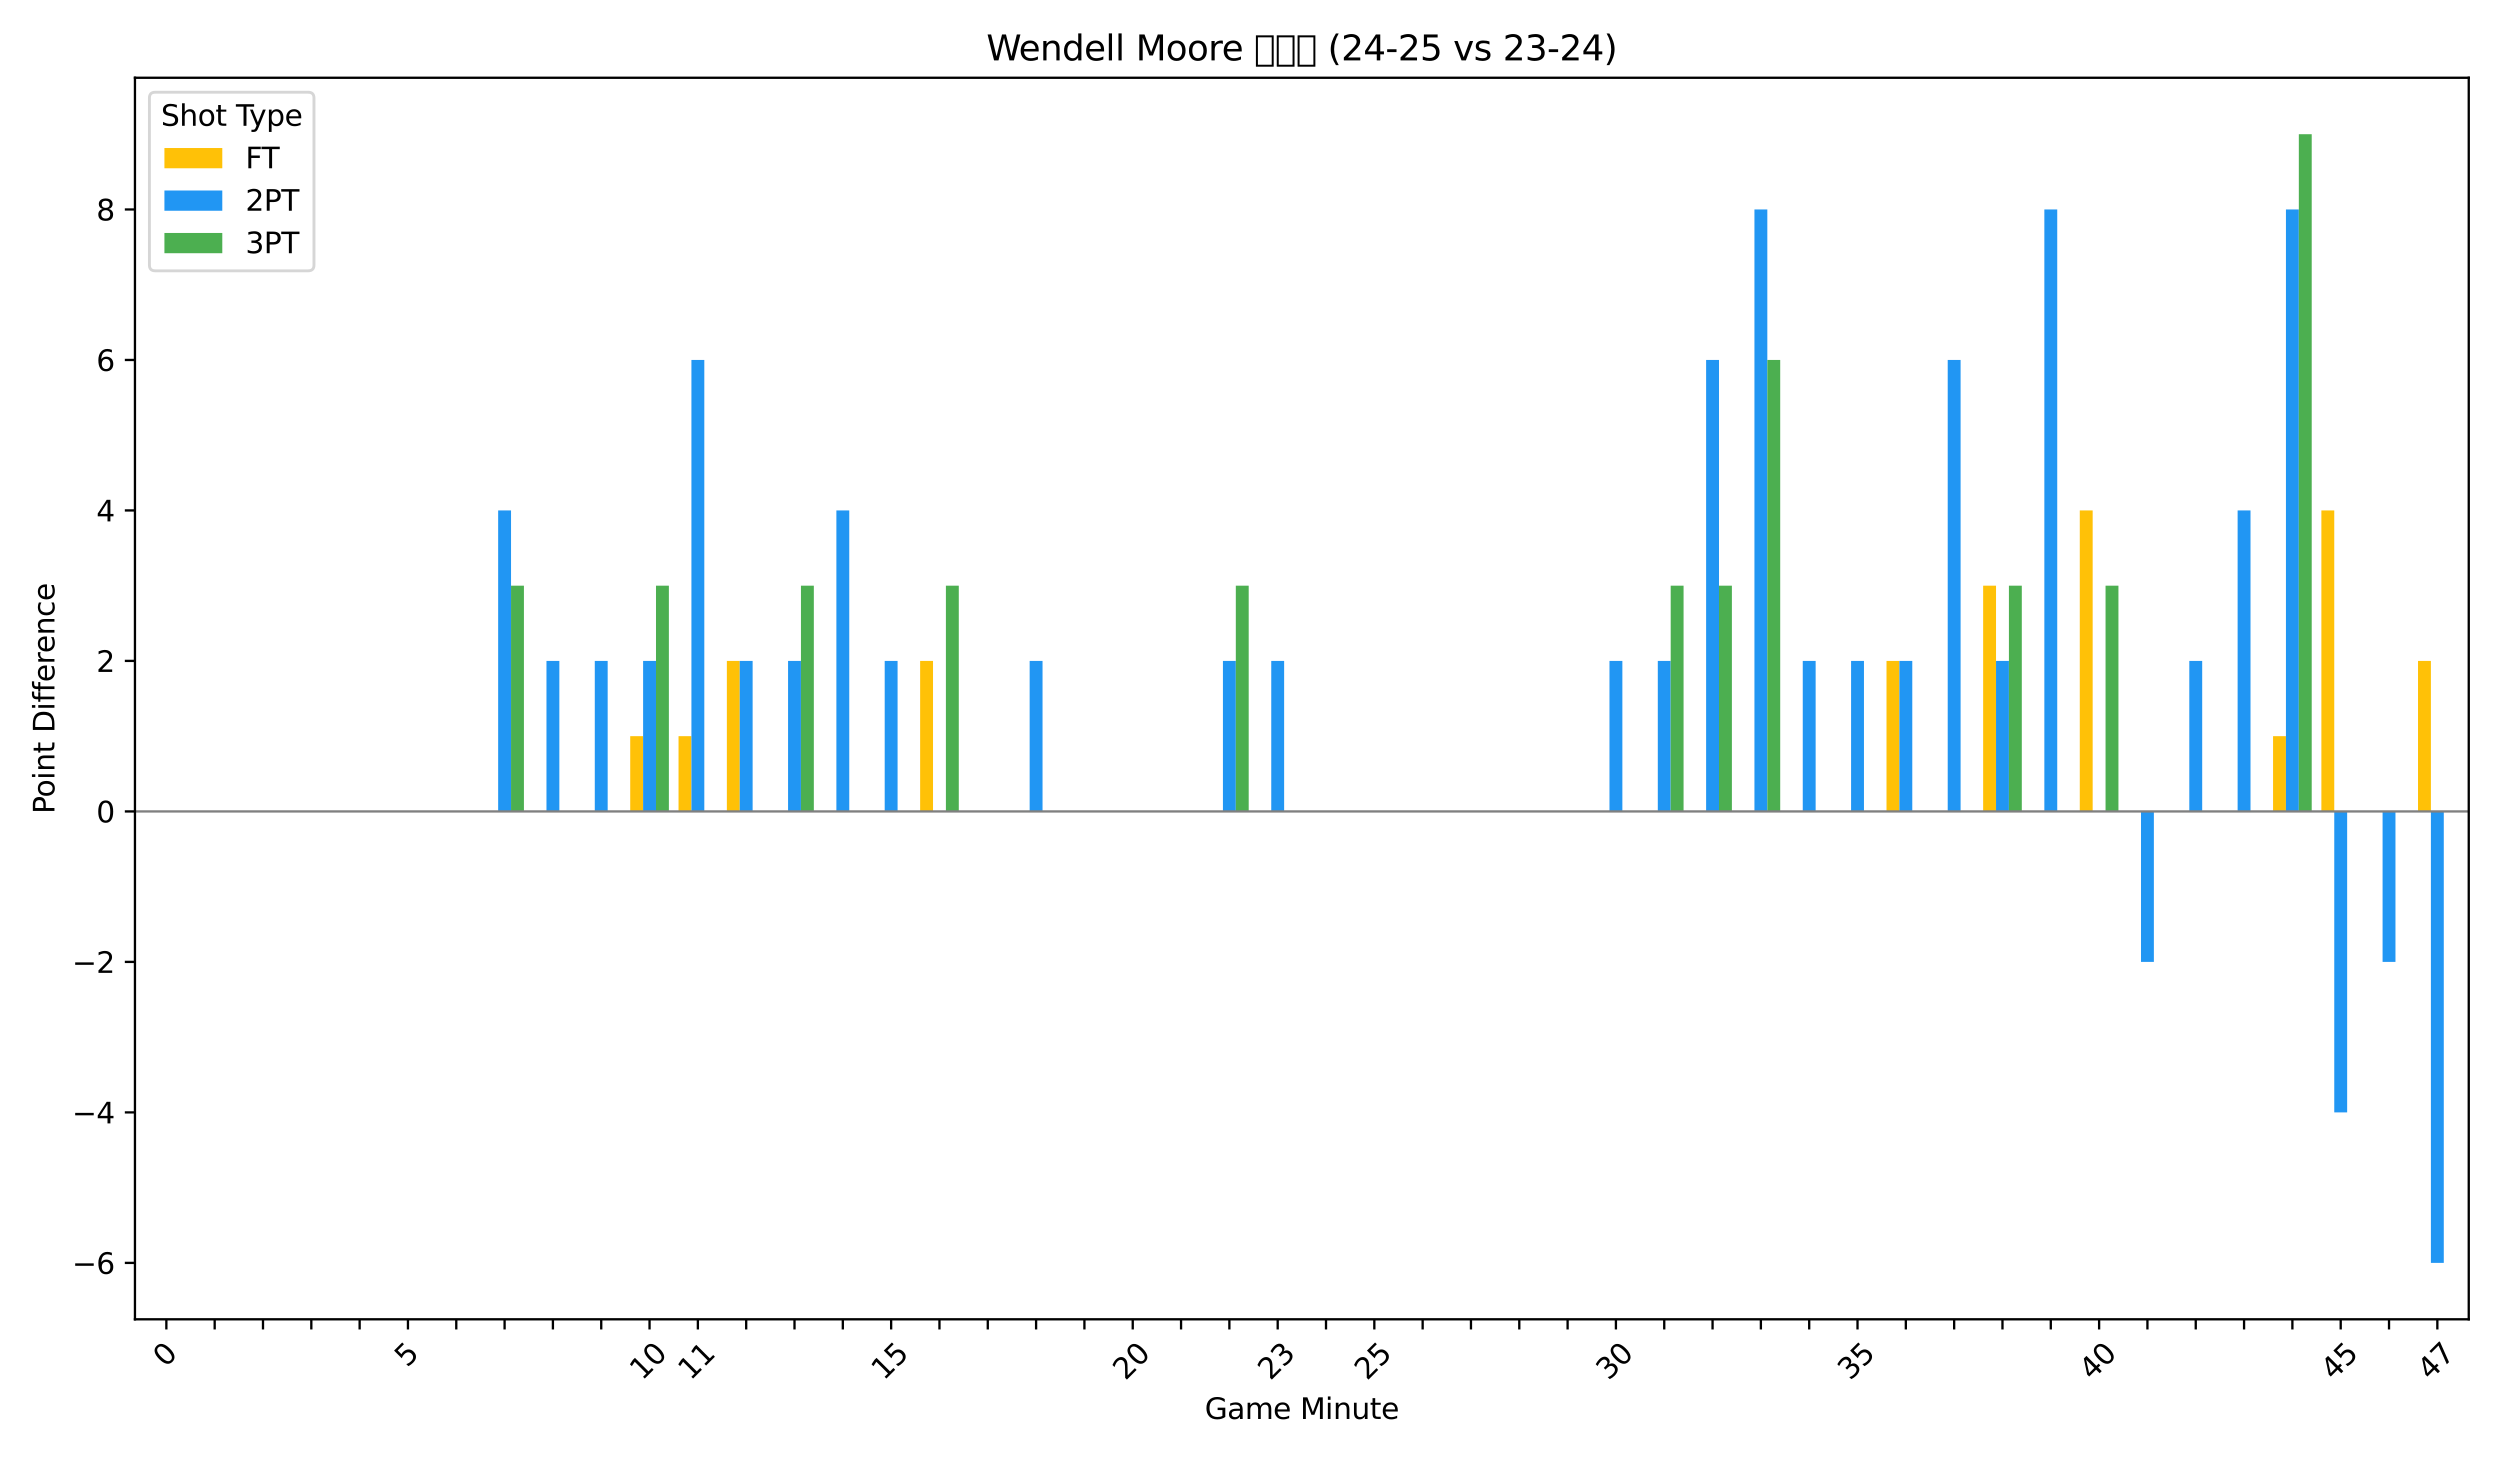 <?xml version="1.0" encoding="utf-8" standalone="no"?>
<!DOCTYPE svg PUBLIC "-//W3C//DTD SVG 1.1//EN"
  "http://www.w3.org/Graphics/SVG/1.1/DTD/svg11.dtd">
<svg xmlns:xlink="http://www.w3.org/1999/xlink" width="864pt" height="504pt" viewBox="0 0 864 504" xmlns="http://www.w3.org/2000/svg" version="1.1">
 <defs>
  <style type="text/css">*{stroke-linejoin: round; stroke-linecap: butt}</style>
 </defs>
 <g id="figure_1">
  <g id="patch_1">
   <path d="M 0 504 
L 864 504 
L 864 0 
L 0 0 
z
" style="fill: #ffffff"/>
  </g>
  <g id="axes_1">
   <g id="patch_2">
    <path d="M 46.64 455.956 
L 853.2 455.956 
L 853.2 26.88 
L 46.64 26.88 
z
" style="fill: #ffffff"/>
   </g>
   <g id="patch_3">
    <path d="M 50.815 280.425 
L 55.268 280.425 
L 55.268 280.425 
L 50.815 280.425 
z
" clip-path="url(#pd5707508ad)" style="fill: #ffc107"/>
   </g>
   <g id="patch_4">
    <path d="M 67.514 280.425 
L 71.967 280.425 
L 71.967 280.425 
L 67.514 280.425 
z
" clip-path="url(#pd5707508ad)" style="fill: #ffc107"/>
   </g>
   <g id="patch_5">
    <path d="M 84.213 280.425 
L 88.666 280.425 
L 88.666 280.425 
L 84.213 280.425 
z
" clip-path="url(#pd5707508ad)" style="fill: #ffc107"/>
   </g>
   <g id="patch_6">
    <path d="M 100.912 280.425 
L 105.365 280.425 
L 105.365 280.425 
L 100.912 280.425 
z
" clip-path="url(#pd5707508ad)" style="fill: #ffc107"/>
   </g>
   <g id="patch_7">
    <path d="M 117.611 280.425 
L 122.064 280.425 
L 122.064 280.425 
L 117.611 280.425 
z
" clip-path="url(#pd5707508ad)" style="fill: #ffc107"/>
   </g>
   <g id="patch_8">
    <path d="M 134.31 280.425 
L 138.763 280.425 
L 138.763 280.425 
L 134.31 280.425 
z
" clip-path="url(#pd5707508ad)" style="fill: #ffc107"/>
   </g>
   <g id="patch_9">
    <path d="M 151.009 280.425 
L 155.462 280.425 
L 155.462 280.425 
L 151.009 280.425 
z
" clip-path="url(#pd5707508ad)" style="fill: #ffc107"/>
   </g>
   <g id="patch_10">
    <path d="M 167.707 280.425 
L 172.161 280.425 
L 172.161 280.425 
L 167.707 280.425 
z
" clip-path="url(#pd5707508ad)" style="fill: #ffc107"/>
   </g>
   <g id="patch_11">
    <path d="M 184.406 280.425 
L 188.86 280.425 
L 188.86 280.425 
L 184.406 280.425 
z
" clip-path="url(#pd5707508ad)" style="fill: #ffc107"/>
   </g>
   <g id="patch_12">
    <path d="M 201.105 280.425 
L 205.558 280.425 
L 205.558 280.425 
L 201.105 280.425 
z
" clip-path="url(#pd5707508ad)" style="fill: #ffc107"/>
   </g>
   <g id="patch_13">
    <path d="M 217.804 280.425 
L 222.257 280.425 
L 222.257 254.42 
L 217.804 254.42 
z
" clip-path="url(#pd5707508ad)" style="fill: #ffc107"/>
   </g>
   <g id="patch_14">
    <path d="M 234.503 280.425 
L 238.956 280.425 
L 238.956 254.42 
L 234.503 254.42 
z
" clip-path="url(#pd5707508ad)" style="fill: #ffc107"/>
   </g>
   <g id="patch_15">
    <path d="M 251.202 280.425 
L 255.655 280.425 
L 255.655 228.415 
L 251.202 228.415 
z
" clip-path="url(#pd5707508ad)" style="fill: #ffc107"/>
   </g>
   <g id="patch_16">
    <path d="M 267.901 280.425 
L 272.354 280.425 
L 272.354 280.425 
L 267.901 280.425 
z
" clip-path="url(#pd5707508ad)" style="fill: #ffc107"/>
   </g>
   <g id="patch_17">
    <path d="M 284.6 280.425 
L 289.053 280.425 
L 289.053 280.425 
L 284.6 280.425 
z
" clip-path="url(#pd5707508ad)" style="fill: #ffc107"/>
   </g>
   <g id="patch_18">
    <path d="M 301.299 280.425 
L 305.752 280.425 
L 305.752 280.425 
L 301.299 280.425 
z
" clip-path="url(#pd5707508ad)" style="fill: #ffc107"/>
   </g>
   <g id="patch_19">
    <path d="M 317.998 280.425 
L 322.451 280.425 
L 322.451 228.415 
L 317.998 228.415 
z
" clip-path="url(#pd5707508ad)" style="fill: #ffc107"/>
   </g>
   <g id="patch_20">
    <path d="M 334.697 280.425 
L 339.15 280.425 
L 339.15 280.425 
L 334.697 280.425 
z
" clip-path="url(#pd5707508ad)" style="fill: #ffc107"/>
   </g>
   <g id="patch_21">
    <path d="M 351.396 280.425 
L 355.849 280.425 
L 355.849 280.425 
L 351.396 280.425 
z
" clip-path="url(#pd5707508ad)" style="fill: #ffc107"/>
   </g>
   <g id="patch_22">
    <path d="M 368.095 280.425 
L 372.548 280.425 
L 372.548 280.425 
L 368.095 280.425 
z
" clip-path="url(#pd5707508ad)" style="fill: #ffc107"/>
   </g>
   <g id="patch_23">
    <path d="M 384.794 280.425 
L 389.247 280.425 
L 389.247 280.425 
L 384.794 280.425 
z
" clip-path="url(#pd5707508ad)" style="fill: #ffc107"/>
   </g>
   <g id="patch_24">
    <path d="M 401.493 280.425 
L 405.946 280.425 
L 405.946 280.425 
L 401.493 280.425 
z
" clip-path="url(#pd5707508ad)" style="fill: #ffc107"/>
   </g>
   <g id="patch_25">
    <path d="M 418.192 280.425 
L 422.645 280.425 
L 422.645 280.425 
L 418.192 280.425 
z
" clip-path="url(#pd5707508ad)" style="fill: #ffc107"/>
   </g>
   <g id="patch_26">
    <path d="M 434.891 280.425 
L 439.344 280.425 
L 439.344 280.425 
L 434.891 280.425 
z
" clip-path="url(#pd5707508ad)" style="fill: #ffc107"/>
   </g>
   <g id="patch_27">
    <path d="M 451.59 280.425 
L 456.043 280.425 
L 456.043 280.425 
L 451.59 280.425 
z
" clip-path="url(#pd5707508ad)" style="fill: #ffc107"/>
   </g>
   <g id="patch_28">
    <path d="M 468.289 280.425 
L 472.742 280.425 
L 472.742 280.425 
L 468.289 280.425 
z
" clip-path="url(#pd5707508ad)" style="fill: #ffc107"/>
   </g>
   <g id="patch_29">
    <path d="M 484.988 280.425 
L 489.441 280.425 
L 489.441 280.425 
L 484.988 280.425 
z
" clip-path="url(#pd5707508ad)" style="fill: #ffc107"/>
   </g>
   <g id="patch_30">
    <path d="M 501.687 280.425 
L 506.14 280.425 
L 506.14 280.425 
L 501.687 280.425 
z
" clip-path="url(#pd5707508ad)" style="fill: #ffc107"/>
   </g>
   <g id="patch_31">
    <path d="M 518.386 280.425 
L 522.839 280.425 
L 522.839 280.425 
L 518.386 280.425 
z
" clip-path="url(#pd5707508ad)" style="fill: #ffc107"/>
   </g>
   <g id="patch_32">
    <path d="M 535.085 280.425 
L 539.538 280.425 
L 539.538 280.425 
L 535.085 280.425 
z
" clip-path="url(#pd5707508ad)" style="fill: #ffc107"/>
   </g>
   <g id="patch_33">
    <path d="M 551.784 280.425 
L 556.237 280.425 
L 556.237 280.425 
L 551.784 280.425 
z
" clip-path="url(#pd5707508ad)" style="fill: #ffc107"/>
   </g>
   <g id="patch_34">
    <path d="M 568.483 280.425 
L 572.936 280.425 
L 572.936 280.425 
L 568.483 280.425 
z
" clip-path="url(#pd5707508ad)" style="fill: #ffc107"/>
   </g>
   <g id="patch_35">
    <path d="M 585.182 280.425 
L 589.635 280.425 
L 589.635 280.425 
L 585.182 280.425 
z
" clip-path="url(#pd5707508ad)" style="fill: #ffc107"/>
   </g>
   <g id="patch_36">
    <path d="M 601.881 280.425 
L 606.334 280.425 
L 606.334 280.425 
L 601.881 280.425 
z
" clip-path="url(#pd5707508ad)" style="fill: #ffc107"/>
   </g>
   <g id="patch_37">
    <path d="M 618.58 280.425 
L 623.033 280.425 
L 623.033 280.425 
L 618.58 280.425 
z
" clip-path="url(#pd5707508ad)" style="fill: #ffc107"/>
   </g>
   <g id="patch_38">
    <path d="M 635.279 280.425 
L 639.732 280.425 
L 639.732 280.425 
L 635.279 280.425 
z
" clip-path="url(#pd5707508ad)" style="fill: #ffc107"/>
   </g>
   <g id="patch_39">
    <path d="M 651.977 280.425 
L 656.431 280.425 
L 656.431 228.415 
L 651.977 228.415 
z
" clip-path="url(#pd5707508ad)" style="fill: #ffc107"/>
   </g>
   <g id="patch_40">
    <path d="M 668.676 280.425 
L 673.129 280.425 
L 673.129 280.425 
L 668.676 280.425 
z
" clip-path="url(#pd5707508ad)" style="fill: #ffc107"/>
   </g>
   <g id="patch_41">
    <path d="M 685.375 280.425 
L 689.828 280.425 
L 689.828 202.411 
L 685.375 202.411 
z
" clip-path="url(#pd5707508ad)" style="fill: #ffc107"/>
   </g>
   <g id="patch_42">
    <path d="M 702.074 280.425 
L 706.527 280.425 
L 706.527 280.425 
L 702.074 280.425 
z
" clip-path="url(#pd5707508ad)" style="fill: #ffc107"/>
   </g>
   <g id="patch_43">
    <path d="M 718.773 280.425 
L 723.226 280.425 
L 723.226 176.406 
L 718.773 176.406 
z
" clip-path="url(#pd5707508ad)" style="fill: #ffc107"/>
   </g>
   <g id="patch_44">
    <path d="M 735.472 280.425 
L 739.925 280.425 
L 739.925 280.425 
L 735.472 280.425 
z
" clip-path="url(#pd5707508ad)" style="fill: #ffc107"/>
   </g>
   <g id="patch_45">
    <path d="M 752.171 280.425 
L 756.624 280.425 
L 756.624 280.425 
L 752.171 280.425 
z
" clip-path="url(#pd5707508ad)" style="fill: #ffc107"/>
   </g>
   <g id="patch_46">
    <path d="M 768.87 280.425 
L 773.323 280.425 
L 773.323 280.425 
L 768.87 280.425 
z
" clip-path="url(#pd5707508ad)" style="fill: #ffc107"/>
   </g>
   <g id="patch_47">
    <path d="M 785.569 280.425 
L 790.022 280.425 
L 790.022 254.42 
L 785.569 254.42 
z
" clip-path="url(#pd5707508ad)" style="fill: #ffc107"/>
   </g>
   <g id="patch_48">
    <path d="M 802.268 280.425 
L 806.721 280.425 
L 806.721 176.406 
L 802.268 176.406 
z
" clip-path="url(#pd5707508ad)" style="fill: #ffc107"/>
   </g>
   <g id="patch_49">
    <path d="M 818.967 280.425 
L 823.42 280.425 
L 823.42 280.425 
L 818.967 280.425 
z
" clip-path="url(#pd5707508ad)" style="fill: #ffc107"/>
   </g>
   <g id="patch_50">
    <path d="M 835.666 280.425 
L 840.119 280.425 
L 840.119 228.415 
L 835.666 228.415 
z
" clip-path="url(#pd5707508ad)" style="fill: #ffc107"/>
   </g>
   <g id="patch_51">
    <path d="M 55.268 280.425 
L 59.721 280.425 
L 59.721 280.425 
L 55.268 280.425 
z
" clip-path="url(#pd5707508ad)" style="fill: #2196f3"/>
   </g>
   <g id="patch_52">
    <path d="M 71.967 280.425 
L 76.42 280.425 
L 76.42 280.425 
L 71.967 280.425 
z
" clip-path="url(#pd5707508ad)" style="fill: #2196f3"/>
   </g>
   <g id="patch_53">
    <path d="M 88.666 280.425 
L 93.119 280.425 
L 93.119 280.425 
L 88.666 280.425 
z
" clip-path="url(#pd5707508ad)" style="fill: #2196f3"/>
   </g>
   <g id="patch_54">
    <path d="M 105.365 280.425 
L 109.818 280.425 
L 109.818 280.425 
L 105.365 280.425 
z
" clip-path="url(#pd5707508ad)" style="fill: #2196f3"/>
   </g>
   <g id="patch_55">
    <path d="M 122.064 280.425 
L 126.517 280.425 
L 126.517 280.425 
L 122.064 280.425 
z
" clip-path="url(#pd5707508ad)" style="fill: #2196f3"/>
   </g>
   <g id="patch_56">
    <path d="M 138.763 280.425 
L 143.216 280.425 
L 143.216 280.425 
L 138.763 280.425 
z
" clip-path="url(#pd5707508ad)" style="fill: #2196f3"/>
   </g>
   <g id="patch_57">
    <path d="M 155.462 280.425 
L 159.915 280.425 
L 159.915 280.425 
L 155.462 280.425 
z
" clip-path="url(#pd5707508ad)" style="fill: #2196f3"/>
   </g>
   <g id="patch_58">
    <path d="M 172.161 280.425 
L 176.614 280.425 
L 176.614 176.406 
L 172.161 176.406 
z
" clip-path="url(#pd5707508ad)" style="fill: #2196f3"/>
   </g>
   <g id="patch_59">
    <path d="M 188.86 280.425 
L 193.313 280.425 
L 193.313 228.415 
L 188.86 228.415 
z
" clip-path="url(#pd5707508ad)" style="fill: #2196f3"/>
   </g>
   <g id="patch_60">
    <path d="M 205.558 280.425 
L 210.012 280.425 
L 210.012 228.415 
L 205.558 228.415 
z
" clip-path="url(#pd5707508ad)" style="fill: #2196f3"/>
   </g>
   <g id="patch_61">
    <path d="M 222.257 280.425 
L 226.711 280.425 
L 226.711 228.415 
L 222.257 228.415 
z
" clip-path="url(#pd5707508ad)" style="fill: #2196f3"/>
   </g>
   <g id="patch_62">
    <path d="M 238.956 280.425 
L 243.409 280.425 
L 243.409 124.397 
L 238.956 124.397 
z
" clip-path="url(#pd5707508ad)" style="fill: #2196f3"/>
   </g>
   <g id="patch_63">
    <path d="M 255.655 280.425 
L 260.108 280.425 
L 260.108 228.415 
L 255.655 228.415 
z
" clip-path="url(#pd5707508ad)" style="fill: #2196f3"/>
   </g>
   <g id="patch_64">
    <path d="M 272.354 280.425 
L 276.807 280.425 
L 276.807 228.415 
L 272.354 228.415 
z
" clip-path="url(#pd5707508ad)" style="fill: #2196f3"/>
   </g>
   <g id="patch_65">
    <path d="M 289.053 280.425 
L 293.506 280.425 
L 293.506 176.406 
L 289.053 176.406 
z
" clip-path="url(#pd5707508ad)" style="fill: #2196f3"/>
   </g>
   <g id="patch_66">
    <path d="M 305.752 280.425 
L 310.205 280.425 
L 310.205 228.415 
L 305.752 228.415 
z
" clip-path="url(#pd5707508ad)" style="fill: #2196f3"/>
   </g>
   <g id="patch_67">
    <path d="M 322.451 280.425 
L 326.904 280.425 
L 326.904 280.425 
L 322.451 280.425 
z
" clip-path="url(#pd5707508ad)" style="fill: #2196f3"/>
   </g>
   <g id="patch_68">
    <path d="M 339.15 280.425 
L 343.603 280.425 
L 343.603 280.425 
L 339.15 280.425 
z
" clip-path="url(#pd5707508ad)" style="fill: #2196f3"/>
   </g>
   <g id="patch_69">
    <path d="M 355.849 280.425 
L 360.302 280.425 
L 360.302 228.415 
L 355.849 228.415 
z
" clip-path="url(#pd5707508ad)" style="fill: #2196f3"/>
   </g>
   <g id="patch_70">
    <path d="M 372.548 280.425 
L 377.001 280.425 
L 377.001 280.425 
L 372.548 280.425 
z
" clip-path="url(#pd5707508ad)" style="fill: #2196f3"/>
   </g>
   <g id="patch_71">
    <path d="M 389.247 280.425 
L 393.7 280.425 
L 393.7 280.425 
L 389.247 280.425 
z
" clip-path="url(#pd5707508ad)" style="fill: #2196f3"/>
   </g>
   <g id="patch_72">
    <path d="M 405.946 280.425 
L 410.399 280.425 
L 410.399 280.425 
L 405.946 280.425 
z
" clip-path="url(#pd5707508ad)" style="fill: #2196f3"/>
   </g>
   <g id="patch_73">
    <path d="M 422.645 280.425 
L 427.098 280.425 
L 427.098 228.415 
L 422.645 228.415 
z
" clip-path="url(#pd5707508ad)" style="fill: #2196f3"/>
   </g>
   <g id="patch_74">
    <path d="M 439.344 280.425 
L 443.797 280.425 
L 443.797 228.415 
L 439.344 228.415 
z
" clip-path="url(#pd5707508ad)" style="fill: #2196f3"/>
   </g>
   <g id="patch_75">
    <path d="M 456.043 280.425 
L 460.496 280.425 
L 460.496 280.425 
L 456.043 280.425 
z
" clip-path="url(#pd5707508ad)" style="fill: #2196f3"/>
   </g>
   <g id="patch_76">
    <path d="M 472.742 280.425 
L 477.195 280.425 
L 477.195 280.425 
L 472.742 280.425 
z
" clip-path="url(#pd5707508ad)" style="fill: #2196f3"/>
   </g>
   <g id="patch_77">
    <path d="M 489.441 280.425 
L 493.894 280.425 
L 493.894 280.425 
L 489.441 280.425 
z
" clip-path="url(#pd5707508ad)" style="fill: #2196f3"/>
   </g>
   <g id="patch_78">
    <path d="M 506.14 280.425 
L 510.593 280.425 
L 510.593 280.425 
L 506.14 280.425 
z
" clip-path="url(#pd5707508ad)" style="fill: #2196f3"/>
   </g>
   <g id="patch_79">
    <path d="M 522.839 280.425 
L 527.292 280.425 
L 527.292 280.425 
L 522.839 280.425 
z
" clip-path="url(#pd5707508ad)" style="fill: #2196f3"/>
   </g>
   <g id="patch_80">
    <path d="M 539.538 280.425 
L 543.991 280.425 
L 543.991 280.425 
L 539.538 280.425 
z
" clip-path="url(#pd5707508ad)" style="fill: #2196f3"/>
   </g>
   <g id="patch_81">
    <path d="M 556.237 280.425 
L 560.69 280.425 
L 560.69 228.415 
L 556.237 228.415 
z
" clip-path="url(#pd5707508ad)" style="fill: #2196f3"/>
   </g>
   <g id="patch_82">
    <path d="M 572.936 280.425 
L 577.389 280.425 
L 577.389 228.415 
L 572.936 228.415 
z
" clip-path="url(#pd5707508ad)" style="fill: #2196f3"/>
   </g>
   <g id="patch_83">
    <path d="M 589.635 280.425 
L 594.088 280.425 
L 594.088 124.397 
L 589.635 124.397 
z
" clip-path="url(#pd5707508ad)" style="fill: #2196f3"/>
   </g>
   <g id="patch_84">
    <path d="M 606.334 280.425 
L 610.787 280.425 
L 610.787 72.388 
L 606.334 72.388 
z
" clip-path="url(#pd5707508ad)" style="fill: #2196f3"/>
   </g>
   <g id="patch_85">
    <path d="M 623.033 280.425 
L 627.486 280.425 
L 627.486 228.415 
L 623.033 228.415 
z
" clip-path="url(#pd5707508ad)" style="fill: #2196f3"/>
   </g>
   <g id="patch_86">
    <path d="M 639.732 280.425 
L 644.185 280.425 
L 644.185 228.415 
L 639.732 228.415 
z
" clip-path="url(#pd5707508ad)" style="fill: #2196f3"/>
   </g>
   <g id="patch_87">
    <path d="M 656.431 280.425 
L 660.884 280.425 
L 660.884 228.415 
L 656.431 228.415 
z
" clip-path="url(#pd5707508ad)" style="fill: #2196f3"/>
   </g>
   <g id="patch_88">
    <path d="M 673.129 280.425 
L 677.583 280.425 
L 677.583 124.397 
L 673.129 124.397 
z
" clip-path="url(#pd5707508ad)" style="fill: #2196f3"/>
   </g>
   <g id="patch_89">
    <path d="M 689.828 280.425 
L 694.282 280.425 
L 694.282 228.415 
L 689.828 228.415 
z
" clip-path="url(#pd5707508ad)" style="fill: #2196f3"/>
   </g>
   <g id="patch_90">
    <path d="M 706.527 280.425 
L 710.98 280.425 
L 710.98 72.388 
L 706.527 72.388 
z
" clip-path="url(#pd5707508ad)" style="fill: #2196f3"/>
   </g>
   <g id="patch_91">
    <path d="M 723.226 280.425 
L 727.679 280.425 
L 727.679 280.425 
L 723.226 280.425 
z
" clip-path="url(#pd5707508ad)" style="fill: #2196f3"/>
   </g>
   <g id="patch_92">
    <path d="M 739.925 280.425 
L 744.378 280.425 
L 744.378 332.434 
L 739.925 332.434 
z
" clip-path="url(#pd5707508ad)" style="fill: #2196f3"/>
   </g>
   <g id="patch_93">
    <path d="M 756.624 280.425 
L 761.077 280.425 
L 761.077 228.415 
L 756.624 228.415 
z
" clip-path="url(#pd5707508ad)" style="fill: #2196f3"/>
   </g>
   <g id="patch_94">
    <path d="M 773.323 280.425 
L 777.776 280.425 
L 777.776 176.406 
L 773.323 176.406 
z
" clip-path="url(#pd5707508ad)" style="fill: #2196f3"/>
   </g>
   <g id="patch_95">
    <path d="M 790.022 280.425 
L 794.475 280.425 
L 794.475 72.388 
L 790.022 72.388 
z
" clip-path="url(#pd5707508ad)" style="fill: #2196f3"/>
   </g>
   <g id="patch_96">
    <path d="M 806.721 280.425 
L 811.174 280.425 
L 811.174 384.443 
L 806.721 384.443 
z
" clip-path="url(#pd5707508ad)" style="fill: #2196f3"/>
   </g>
   <g id="patch_97">
    <path d="M 823.42 280.425 
L 827.873 280.425 
L 827.873 332.434 
L 823.42 332.434 
z
" clip-path="url(#pd5707508ad)" style="fill: #2196f3"/>
   </g>
   <g id="patch_98">
    <path d="M 840.119 280.425 
L 844.572 280.425 
L 844.572 436.452 
L 840.119 436.452 
z
" clip-path="url(#pd5707508ad)" style="fill: #2196f3"/>
   </g>
   <g id="patch_99">
    <path d="M 59.721 280.425 
L 64.174 280.425 
L 64.174 280.425 
L 59.721 280.425 
z
" clip-path="url(#pd5707508ad)" style="fill: #4caf50"/>
   </g>
   <g id="patch_100">
    <path d="M 76.42 280.425 
L 80.873 280.425 
L 80.873 280.425 
L 76.42 280.425 
z
" clip-path="url(#pd5707508ad)" style="fill: #4caf50"/>
   </g>
   <g id="patch_101">
    <path d="M 93.119 280.425 
L 97.572 280.425 
L 97.572 280.425 
L 93.119 280.425 
z
" clip-path="url(#pd5707508ad)" style="fill: #4caf50"/>
   </g>
   <g id="patch_102">
    <path d="M 109.818 280.425 
L 114.271 280.425 
L 114.271 280.425 
L 109.818 280.425 
z
" clip-path="url(#pd5707508ad)" style="fill: #4caf50"/>
   </g>
   <g id="patch_103">
    <path d="M 126.517 280.425 
L 130.97 280.425 
L 130.97 280.425 
L 126.517 280.425 
z
" clip-path="url(#pd5707508ad)" style="fill: #4caf50"/>
   </g>
   <g id="patch_104">
    <path d="M 143.216 280.425 
L 147.669 280.425 
L 147.669 280.425 
L 143.216 280.425 
z
" clip-path="url(#pd5707508ad)" style="fill: #4caf50"/>
   </g>
   <g id="patch_105">
    <path d="M 159.915 280.425 
L 164.368 280.425 
L 164.368 280.425 
L 159.915 280.425 
z
" clip-path="url(#pd5707508ad)" style="fill: #4caf50"/>
   </g>
   <g id="patch_106">
    <path d="M 176.614 280.425 
L 181.067 280.425 
L 181.067 202.411 
L 176.614 202.411 
z
" clip-path="url(#pd5707508ad)" style="fill: #4caf50"/>
   </g>
   <g id="patch_107">
    <path d="M 193.313 280.425 
L 197.766 280.425 
L 197.766 280.425 
L 193.313 280.425 
z
" clip-path="url(#pd5707508ad)" style="fill: #4caf50"/>
   </g>
   <g id="patch_108">
    <path d="M 210.012 280.425 
L 214.465 280.425 
L 214.465 280.425 
L 210.012 280.425 
z
" clip-path="url(#pd5707508ad)" style="fill: #4caf50"/>
   </g>
   <g id="patch_109">
    <path d="M 226.711 280.425 
L 231.164 280.425 
L 231.164 202.411 
L 226.711 202.411 
z
" clip-path="url(#pd5707508ad)" style="fill: #4caf50"/>
   </g>
   <g id="patch_110">
    <path d="M 243.409 280.425 
L 247.863 280.425 
L 247.863 280.425 
L 243.409 280.425 
z
" clip-path="url(#pd5707508ad)" style="fill: #4caf50"/>
   </g>
   <g id="patch_111">
    <path d="M 260.108 280.425 
L 264.561 280.425 
L 264.561 280.425 
L 260.108 280.425 
z
" clip-path="url(#pd5707508ad)" style="fill: #4caf50"/>
   </g>
   <g id="patch_112">
    <path d="M 276.807 280.425 
L 281.26 280.425 
L 281.26 202.411 
L 276.807 202.411 
z
" clip-path="url(#pd5707508ad)" style="fill: #4caf50"/>
   </g>
   <g id="patch_113">
    <path d="M 293.506 280.425 
L 297.959 280.425 
L 297.959 280.425 
L 293.506 280.425 
z
" clip-path="url(#pd5707508ad)" style="fill: #4caf50"/>
   </g>
   <g id="patch_114">
    <path d="M 310.205 280.425 
L 314.658 280.425 
L 314.658 280.425 
L 310.205 280.425 
z
" clip-path="url(#pd5707508ad)" style="fill: #4caf50"/>
   </g>
   <g id="patch_115">
    <path d="M 326.904 280.425 
L 331.357 280.425 
L 331.357 202.411 
L 326.904 202.411 
z
" clip-path="url(#pd5707508ad)" style="fill: #4caf50"/>
   </g>
   <g id="patch_116">
    <path d="M 343.603 280.425 
L 348.056 280.425 
L 348.056 280.425 
L 343.603 280.425 
z
" clip-path="url(#pd5707508ad)" style="fill: #4caf50"/>
   </g>
   <g id="patch_117">
    <path d="M 360.302 280.425 
L 364.755 280.425 
L 364.755 280.425 
L 360.302 280.425 
z
" clip-path="url(#pd5707508ad)" style="fill: #4caf50"/>
   </g>
   <g id="patch_118">
    <path d="M 377.001 280.425 
L 381.454 280.425 
L 381.454 280.425 
L 377.001 280.425 
z
" clip-path="url(#pd5707508ad)" style="fill: #4caf50"/>
   </g>
   <g id="patch_119">
    <path d="M 393.7 280.425 
L 398.153 280.425 
L 398.153 280.425 
L 393.7 280.425 
z
" clip-path="url(#pd5707508ad)" style="fill: #4caf50"/>
   </g>
   <g id="patch_120">
    <path d="M 410.399 280.425 
L 414.852 280.425 
L 414.852 280.425 
L 410.399 280.425 
z
" clip-path="url(#pd5707508ad)" style="fill: #4caf50"/>
   </g>
   <g id="patch_121">
    <path d="M 427.098 280.425 
L 431.551 280.425 
L 431.551 202.411 
L 427.098 202.411 
z
" clip-path="url(#pd5707508ad)" style="fill: #4caf50"/>
   </g>
   <g id="patch_122">
    <path d="M 443.797 280.425 
L 448.25 280.425 
L 448.25 280.425 
L 443.797 280.425 
z
" clip-path="url(#pd5707508ad)" style="fill: #4caf50"/>
   </g>
   <g id="patch_123">
    <path d="M 460.496 280.425 
L 464.949 280.425 
L 464.949 280.425 
L 460.496 280.425 
z
" clip-path="url(#pd5707508ad)" style="fill: #4caf50"/>
   </g>
   <g id="patch_124">
    <path d="M 477.195 280.425 
L 481.648 280.425 
L 481.648 280.425 
L 477.195 280.425 
z
" clip-path="url(#pd5707508ad)" style="fill: #4caf50"/>
   </g>
   <g id="patch_125">
    <path d="M 493.894 280.425 
L 498.347 280.425 
L 498.347 280.425 
L 493.894 280.425 
z
" clip-path="url(#pd5707508ad)" style="fill: #4caf50"/>
   </g>
   <g id="patch_126">
    <path d="M 510.593 280.425 
L 515.046 280.425 
L 515.046 280.425 
L 510.593 280.425 
z
" clip-path="url(#pd5707508ad)" style="fill: #4caf50"/>
   </g>
   <g id="patch_127">
    <path d="M 527.292 280.425 
L 531.745 280.425 
L 531.745 280.425 
L 527.292 280.425 
z
" clip-path="url(#pd5707508ad)" style="fill: #4caf50"/>
   </g>
   <g id="patch_128">
    <path d="M 543.991 280.425 
L 548.444 280.425 
L 548.444 280.425 
L 543.991 280.425 
z
" clip-path="url(#pd5707508ad)" style="fill: #4caf50"/>
   </g>
   <g id="patch_129">
    <path d="M 560.69 280.425 
L 565.143 280.425 
L 565.143 280.425 
L 560.69 280.425 
z
" clip-path="url(#pd5707508ad)" style="fill: #4caf50"/>
   </g>
   <g id="patch_130">
    <path d="M 577.389 280.425 
L 581.842 280.425 
L 581.842 202.411 
L 577.389 202.411 
z
" clip-path="url(#pd5707508ad)" style="fill: #4caf50"/>
   </g>
   <g id="patch_131">
    <path d="M 594.088 280.425 
L 598.541 280.425 
L 598.541 202.411 
L 594.088 202.411 
z
" clip-path="url(#pd5707508ad)" style="fill: #4caf50"/>
   </g>
   <g id="patch_132">
    <path d="M 610.787 280.425 
L 615.24 280.425 
L 615.24 124.397 
L 610.787 124.397 
z
" clip-path="url(#pd5707508ad)" style="fill: #4caf50"/>
   </g>
   <g id="patch_133">
    <path d="M 627.486 280.425 
L 631.939 280.425 
L 631.939 280.425 
L 627.486 280.425 
z
" clip-path="url(#pd5707508ad)" style="fill: #4caf50"/>
   </g>
   <g id="patch_134">
    <path d="M 644.185 280.425 
L 648.638 280.425 
L 648.638 280.425 
L 644.185 280.425 
z
" clip-path="url(#pd5707508ad)" style="fill: #4caf50"/>
   </g>
   <g id="patch_135">
    <path d="M 660.884 280.425 
L 665.337 280.425 
L 665.337 280.425 
L 660.884 280.425 
z
" clip-path="url(#pd5707508ad)" style="fill: #4caf50"/>
   </g>
   <g id="patch_136">
    <path d="M 677.583 280.425 
L 682.036 280.425 
L 682.036 280.425 
L 677.583 280.425 
z
" clip-path="url(#pd5707508ad)" style="fill: #4caf50"/>
   </g>
   <g id="patch_137">
    <path d="M 694.282 280.425 
L 698.735 280.425 
L 698.735 202.411 
L 694.282 202.411 
z
" clip-path="url(#pd5707508ad)" style="fill: #4caf50"/>
   </g>
   <g id="patch_138">
    <path d="M 710.98 280.425 
L 715.434 280.425 
L 715.434 280.425 
L 710.98 280.425 
z
" clip-path="url(#pd5707508ad)" style="fill: #4caf50"/>
   </g>
   <g id="patch_139">
    <path d="M 727.679 280.425 
L 732.133 280.425 
L 732.133 202.411 
L 727.679 202.411 
z
" clip-path="url(#pd5707508ad)" style="fill: #4caf50"/>
   </g>
   <g id="patch_140">
    <path d="M 744.378 280.425 
L 748.831 280.425 
L 748.831 280.425 
L 744.378 280.425 
z
" clip-path="url(#pd5707508ad)" style="fill: #4caf50"/>
   </g>
   <g id="patch_141">
    <path d="M 761.077 280.425 
L 765.53 280.425 
L 765.53 280.425 
L 761.077 280.425 
z
" clip-path="url(#pd5707508ad)" style="fill: #4caf50"/>
   </g>
   <g id="patch_142">
    <path d="M 777.776 280.425 
L 782.229 280.425 
L 782.229 280.425 
L 777.776 280.425 
z
" clip-path="url(#pd5707508ad)" style="fill: #4caf50"/>
   </g>
   <g id="patch_143">
    <path d="M 794.475 280.425 
L 798.928 280.425 
L 798.928 46.383 
L 794.475 46.383 
z
" clip-path="url(#pd5707508ad)" style="fill: #4caf50"/>
   </g>
   <g id="patch_144">
    <path d="M 811.174 280.425 
L 815.627 280.425 
L 815.627 280.425 
L 811.174 280.425 
z
" clip-path="url(#pd5707508ad)" style="fill: #4caf50"/>
   </g>
   <g id="patch_145">
    <path d="M 827.873 280.425 
L 832.326 280.425 
L 832.326 280.425 
L 827.873 280.425 
z
" clip-path="url(#pd5707508ad)" style="fill: #4caf50"/>
   </g>
   <g id="patch_146">
    <path d="M 844.572 280.425 
L 849.025 280.425 
L 849.025 280.425 
L 844.572 280.425 
z
" clip-path="url(#pd5707508ad)" style="fill: #4caf50"/>
   </g>
   <g id="matplotlib.axis_1">
    <g id="xtick_1">
     <g id="line2d_1">
      <defs>
       <path id="mebb31e3bbc" d="M 0 0 
L 0 3.5 
" style="stroke: #000000; stroke-width: 0.8"/>
      </defs>
      <g>
       <use xlink:href="#mebb31e3bbc" x="57.494" y="455.956" style="stroke: #000000; stroke-width: 0.8"/>
      </g>
     </g>
     <g id="text_1">
      <!-- 0 -->
      <g transform="translate(57.196 472.827) rotate(-45) scale(0.1 -0.1)">
       <defs>
        <path id="DejaVuSans-30" d="M 2034 4250 
Q 1547 4250 1301 3770 
Q 1056 3291 1056 2328 
Q 1056 1369 1301 889 
Q 1547 409 2034 409 
Q 2525 409 2770 889 
Q 3016 1369 3016 2328 
Q 3016 3291 2770 3770 
Q 2525 4250 2034 4250 
z
M 2034 4750 
Q 2819 4750 3233 4129 
Q 3647 3509 3647 2328 
Q 3647 1150 3233 529 
Q 2819 -91 2034 -91 
Q 1250 -91 836 529 
Q 422 1150 422 2328 
Q 422 3509 836 4129 
Q 1250 4750 2034 4750 
z
" transform="scale(0.016)"/>
       </defs>
       <use xlink:href="#DejaVuSans-30"/>
      </g>
     </g>
    </g>
    <g id="xtick_2">
     <g id="line2d_2">
      <g>
       <use xlink:href="#mebb31e3bbc" x="74.193" y="455.956" style="stroke: #000000; stroke-width: 0.8"/>
      </g>
     </g>
    </g>
    <g id="xtick_3">
     <g id="line2d_3">
      <g>
       <use xlink:href="#mebb31e3bbc" x="90.892" y="455.956" style="stroke: #000000; stroke-width: 0.8"/>
      </g>
     </g>
    </g>
    <g id="xtick_4">
     <g id="line2d_4">
      <g>
       <use xlink:href="#mebb31e3bbc" x="107.591" y="455.956" style="stroke: #000000; stroke-width: 0.8"/>
      </g>
     </g>
    </g>
    <g id="xtick_5">
     <g id="line2d_5">
      <g>
       <use xlink:href="#mebb31e3bbc" x="124.29" y="455.956" style="stroke: #000000; stroke-width: 0.8"/>
      </g>
     </g>
    </g>
    <g id="xtick_6">
     <g id="line2d_6">
      <g>
       <use xlink:href="#mebb31e3bbc" x="140.989" y="455.956" style="stroke: #000000; stroke-width: 0.8"/>
      </g>
     </g>
     <g id="text_2">
      <!-- 5 -->
      <g transform="translate(140.691 472.827) rotate(-45) scale(0.1 -0.1)">
       <defs>
        <path id="DejaVuSans-35" d="M 691 4666 
L 3169 4666 
L 3169 4134 
L 1269 4134 
L 1269 2991 
Q 1406 3038 1543 3061 
Q 1681 3084 1819 3084 
Q 2600 3084 3056 2656 
Q 3513 2228 3513 1497 
Q 3513 744 3044 326 
Q 2575 -91 1722 -91 
Q 1428 -91 1123 -41 
Q 819 9 494 109 
L 494 744 
Q 775 591 1075 516 
Q 1375 441 1709 441 
Q 2250 441 2565 725 
Q 2881 1009 2881 1497 
Q 2881 1984 2565 2268 
Q 2250 2553 1709 2553 
Q 1456 2553 1204 2497 
Q 953 2441 691 2322 
L 691 4666 
z
" transform="scale(0.016)"/>
       </defs>
       <use xlink:href="#DejaVuSans-35"/>
      </g>
     </g>
    </g>
    <g id="xtick_7">
     <g id="line2d_7">
      <g>
       <use xlink:href="#mebb31e3bbc" x="157.688" y="455.956" style="stroke: #000000; stroke-width: 0.8"/>
      </g>
     </g>
    </g>
    <g id="xtick_8">
     <g id="line2d_8">
      <g>
       <use xlink:href="#mebb31e3bbc" x="174.387" y="455.956" style="stroke: #000000; stroke-width: 0.8"/>
      </g>
     </g>
    </g>
    <g id="xtick_9">
     <g id="line2d_9">
      <g>
       <use xlink:href="#mebb31e3bbc" x="191.086" y="455.956" style="stroke: #000000; stroke-width: 0.8"/>
      </g>
     </g>
    </g>
    <g id="xtick_10">
     <g id="line2d_10">
      <g>
       <use xlink:href="#mebb31e3bbc" x="207.785" y="455.956" style="stroke: #000000; stroke-width: 0.8"/>
      </g>
     </g>
    </g>
    <g id="xtick_11">
     <g id="line2d_11">
      <g>
       <use xlink:href="#mebb31e3bbc" x="224.484" y="455.956" style="stroke: #000000; stroke-width: 0.8"/>
      </g>
     </g>
     <g id="text_3">
      <!-- 10 -->
      <g transform="translate(221.936 477.326) rotate(-45) scale(0.1 -0.1)">
       <defs>
        <path id="DejaVuSans-31" d="M 794 531 
L 1825 531 
L 1825 4091 
L 703 3866 
L 703 4441 
L 1819 4666 
L 2450 4666 
L 2450 531 
L 3481 531 
L 3481 0 
L 794 0 
L 794 531 
z
" transform="scale(0.016)"/>
       </defs>
       <use xlink:href="#DejaVuSans-31"/>
       <use xlink:href="#DejaVuSans-30" transform="translate(63.623 0)"/>
      </g>
     </g>
    </g>
    <g id="xtick_12">
     <g id="line2d_12">
      <g>
       <use xlink:href="#mebb31e3bbc" x="241.183" y="455.956" style="stroke: #000000; stroke-width: 0.8"/>
      </g>
     </g>
     <g id="text_4">
      <!-- 11 -->
      <g transform="translate(238.635 477.326) rotate(-45) scale(0.1 -0.1)">
       <use xlink:href="#DejaVuSans-31"/>
       <use xlink:href="#DejaVuSans-31" transform="translate(63.623 0)"/>
      </g>
     </g>
    </g>
    <g id="xtick_13">
     <g id="line2d_13">
      <g>
       <use xlink:href="#mebb31e3bbc" x="257.882" y="455.956" style="stroke: #000000; stroke-width: 0.8"/>
      </g>
     </g>
    </g>
    <g id="xtick_14">
     <g id="line2d_14">
      <g>
       <use xlink:href="#mebb31e3bbc" x="274.581" y="455.956" style="stroke: #000000; stroke-width: 0.8"/>
      </g>
     </g>
    </g>
    <g id="xtick_15">
     <g id="line2d_15">
      <g>
       <use xlink:href="#mebb31e3bbc" x="291.28" y="455.956" style="stroke: #000000; stroke-width: 0.8"/>
      </g>
     </g>
    </g>
    <g id="xtick_16">
     <g id="line2d_16">
      <g>
       <use xlink:href="#mebb31e3bbc" x="307.979" y="455.956" style="stroke: #000000; stroke-width: 0.8"/>
      </g>
     </g>
     <g id="text_5">
      <!-- 15 -->
      <g transform="translate(305.431 477.326) rotate(-45) scale(0.1 -0.1)">
       <use xlink:href="#DejaVuSans-31"/>
       <use xlink:href="#DejaVuSans-35" transform="translate(63.623 0)"/>
      </g>
     </g>
    </g>
    <g id="xtick_17">
     <g id="line2d_17">
      <g>
       <use xlink:href="#mebb31e3bbc" x="324.678" y="455.956" style="stroke: #000000; stroke-width: 0.8"/>
      </g>
     </g>
    </g>
    <g id="xtick_18">
     <g id="line2d_18">
      <g>
       <use xlink:href="#mebb31e3bbc" x="341.377" y="455.956" style="stroke: #000000; stroke-width: 0.8"/>
      </g>
     </g>
    </g>
    <g id="xtick_19">
     <g id="line2d_19">
      <g>
       <use xlink:href="#mebb31e3bbc" x="358.076" y="455.956" style="stroke: #000000; stroke-width: 0.8"/>
      </g>
     </g>
    </g>
    <g id="xtick_20">
     <g id="line2d_20">
      <g>
       <use xlink:href="#mebb31e3bbc" x="374.775" y="455.956" style="stroke: #000000; stroke-width: 0.8"/>
      </g>
     </g>
    </g>
    <g id="xtick_21">
     <g id="line2d_21">
      <g>
       <use xlink:href="#mebb31e3bbc" x="391.474" y="455.956" style="stroke: #000000; stroke-width: 0.8"/>
      </g>
     </g>
     <g id="text_6">
      <!-- 20 -->
      <g transform="translate(388.926 477.326) rotate(-45) scale(0.1 -0.1)">
       <defs>
        <path id="DejaVuSans-32" d="M 1228 531 
L 3431 531 
L 3431 0 
L 469 0 
L 469 531 
Q 828 903 1448 1529 
Q 2069 2156 2228 2338 
Q 2531 2678 2651 2914 
Q 2772 3150 2772 3378 
Q 2772 3750 2511 3984 
Q 2250 4219 1831 4219 
Q 1534 4219 1204 4116 
Q 875 4013 500 3803 
L 500 4441 
Q 881 4594 1212 4672 
Q 1544 4750 1819 4750 
Q 2544 4750 2975 4387 
Q 3406 4025 3406 3419 
Q 3406 3131 3298 2873 
Q 3191 2616 2906 2266 
Q 2828 2175 2409 1742 
Q 1991 1309 1228 531 
z
" transform="scale(0.016)"/>
       </defs>
       <use xlink:href="#DejaVuSans-32"/>
       <use xlink:href="#DejaVuSans-30" transform="translate(63.623 0)"/>
      </g>
     </g>
    </g>
    <g id="xtick_22">
     <g id="line2d_22">
      <g>
       <use xlink:href="#mebb31e3bbc" x="408.173" y="455.956" style="stroke: #000000; stroke-width: 0.8"/>
      </g>
     </g>
    </g>
    <g id="xtick_23">
     <g id="line2d_23">
      <g>
       <use xlink:href="#mebb31e3bbc" x="424.872" y="455.956" style="stroke: #000000; stroke-width: 0.8"/>
      </g>
     </g>
    </g>
    <g id="xtick_24">
     <g id="line2d_24">
      <g>
       <use xlink:href="#mebb31e3bbc" x="441.571" y="455.956" style="stroke: #000000; stroke-width: 0.8"/>
      </g>
     </g>
     <g id="text_7">
      <!-- 23 -->
      <g transform="translate(439.023 477.326) rotate(-45) scale(0.1 -0.1)">
       <defs>
        <path id="DejaVuSans-33" d="M 2597 2516 
Q 3050 2419 3304 2112 
Q 3559 1806 3559 1356 
Q 3559 666 3084 287 
Q 2609 -91 1734 -91 
Q 1441 -91 1130 -33 
Q 819 25 488 141 
L 488 750 
Q 750 597 1062 519 
Q 1375 441 1716 441 
Q 2309 441 2620 675 
Q 2931 909 2931 1356 
Q 2931 1769 2642 2001 
Q 2353 2234 1838 2234 
L 1294 2234 
L 1294 2753 
L 1863 2753 
Q 2328 2753 2575 2939 
Q 2822 3125 2822 3475 
Q 2822 3834 2567 4026 
Q 2313 4219 1838 4219 
Q 1578 4219 1281 4162 
Q 984 4106 628 3988 
L 628 4550 
Q 988 4650 1302 4700 
Q 1616 4750 1894 4750 
Q 2613 4750 3031 4423 
Q 3450 4097 3450 3541 
Q 3450 3153 3228 2886 
Q 3006 2619 2597 2516 
z
" transform="scale(0.016)"/>
       </defs>
       <use xlink:href="#DejaVuSans-32"/>
       <use xlink:href="#DejaVuSans-33" transform="translate(63.623 0)"/>
      </g>
     </g>
    </g>
    <g id="xtick_25">
     <g id="line2d_25">
      <g>
       <use xlink:href="#mebb31e3bbc" x="458.269" y="455.956" style="stroke: #000000; stroke-width: 0.8"/>
      </g>
     </g>
    </g>
    <g id="xtick_26">
     <g id="line2d_26">
      <g>
       <use xlink:href="#mebb31e3bbc" x="474.968" y="455.956" style="stroke: #000000; stroke-width: 0.8"/>
      </g>
     </g>
     <g id="text_8">
      <!-- 25 -->
      <g transform="translate(472.421 477.326) rotate(-45) scale(0.1 -0.1)">
       <use xlink:href="#DejaVuSans-32"/>
       <use xlink:href="#DejaVuSans-35" transform="translate(63.623 0)"/>
      </g>
     </g>
    </g>
    <g id="xtick_27">
     <g id="line2d_27">
      <g>
       <use xlink:href="#mebb31e3bbc" x="491.667" y="455.956" style="stroke: #000000; stroke-width: 0.8"/>
      </g>
     </g>
    </g>
    <g id="xtick_28">
     <g id="line2d_28">
      <g>
       <use xlink:href="#mebb31e3bbc" x="508.366" y="455.956" style="stroke: #000000; stroke-width: 0.8"/>
      </g>
     </g>
    </g>
    <g id="xtick_29">
     <g id="line2d_29">
      <g>
       <use xlink:href="#mebb31e3bbc" x="525.065" y="455.956" style="stroke: #000000; stroke-width: 0.8"/>
      </g>
     </g>
    </g>
    <g id="xtick_30">
     <g id="line2d_30">
      <g>
       <use xlink:href="#mebb31e3bbc" x="541.764" y="455.956" style="stroke: #000000; stroke-width: 0.8"/>
      </g>
     </g>
    </g>
    <g id="xtick_31">
     <g id="line2d_31">
      <g>
       <use xlink:href="#mebb31e3bbc" x="558.463" y="455.956" style="stroke: #000000; stroke-width: 0.8"/>
      </g>
     </g>
     <g id="text_9">
      <!-- 30 -->
      <g transform="translate(555.915 477.326) rotate(-45) scale(0.1 -0.1)">
       <use xlink:href="#DejaVuSans-33"/>
       <use xlink:href="#DejaVuSans-30" transform="translate(63.623 0)"/>
      </g>
     </g>
    </g>
    <g id="xtick_32">
     <g id="line2d_32">
      <g>
       <use xlink:href="#mebb31e3bbc" x="575.162" y="455.956" style="stroke: #000000; stroke-width: 0.8"/>
      </g>
     </g>
    </g>
    <g id="xtick_33">
     <g id="line2d_33">
      <g>
       <use xlink:href="#mebb31e3bbc" x="591.861" y="455.956" style="stroke: #000000; stroke-width: 0.8"/>
      </g>
     </g>
    </g>
    <g id="xtick_34">
     <g id="line2d_34">
      <g>
       <use xlink:href="#mebb31e3bbc" x="608.56" y="455.956" style="stroke: #000000; stroke-width: 0.8"/>
      </g>
     </g>
    </g>
    <g id="xtick_35">
     <g id="line2d_35">
      <g>
       <use xlink:href="#mebb31e3bbc" x="625.259" y="455.956" style="stroke: #000000; stroke-width: 0.8"/>
      </g>
     </g>
    </g>
    <g id="xtick_36">
     <g id="line2d_36">
      <g>
       <use xlink:href="#mebb31e3bbc" x="641.958" y="455.956" style="stroke: #000000; stroke-width: 0.8"/>
      </g>
     </g>
     <g id="text_10">
      <!-- 35 -->
      <g transform="translate(639.41 477.326) rotate(-45) scale(0.1 -0.1)">
       <use xlink:href="#DejaVuSans-33"/>
       <use xlink:href="#DejaVuSans-35" transform="translate(63.623 0)"/>
      </g>
     </g>
    </g>
    <g id="xtick_37">
     <g id="line2d_37">
      <g>
       <use xlink:href="#mebb31e3bbc" x="658.657" y="455.956" style="stroke: #000000; stroke-width: 0.8"/>
      </g>
     </g>
    </g>
    <g id="xtick_38">
     <g id="line2d_38">
      <g>
       <use xlink:href="#mebb31e3bbc" x="675.356" y="455.956" style="stroke: #000000; stroke-width: 0.8"/>
      </g>
     </g>
    </g>
    <g id="xtick_39">
     <g id="line2d_39">
      <g>
       <use xlink:href="#mebb31e3bbc" x="692.055" y="455.956" style="stroke: #000000; stroke-width: 0.8"/>
      </g>
     </g>
    </g>
    <g id="xtick_40">
     <g id="line2d_40">
      <g>
       <use xlink:href="#mebb31e3bbc" x="708.754" y="455.956" style="stroke: #000000; stroke-width: 0.8"/>
      </g>
     </g>
    </g>
    <g id="xtick_41">
     <g id="line2d_41">
      <g>
       <use xlink:href="#mebb31e3bbc" x="725.453" y="455.956" style="stroke: #000000; stroke-width: 0.8"/>
      </g>
     </g>
     <g id="text_11">
      <!-- 40 -->
      <g transform="translate(722.905 477.326) rotate(-45) scale(0.1 -0.1)">
       <defs>
        <path id="DejaVuSans-34" d="M 2419 4116 
L 825 1625 
L 2419 1625 
L 2419 4116 
z
M 2253 4666 
L 3047 4666 
L 3047 1625 
L 3713 1625 
L 3713 1100 
L 3047 1100 
L 3047 0 
L 2419 0 
L 2419 1100 
L 313 1100 
L 313 1709 
L 2253 4666 
z
" transform="scale(0.016)"/>
       </defs>
       <use xlink:href="#DejaVuSans-34"/>
       <use xlink:href="#DejaVuSans-30" transform="translate(63.623 0)"/>
      </g>
     </g>
    </g>
    <g id="xtick_42">
     <g id="line2d_42">
      <g>
       <use xlink:href="#mebb31e3bbc" x="742.152" y="455.956" style="stroke: #000000; stroke-width: 0.8"/>
      </g>
     </g>
    </g>
    <g id="xtick_43">
     <g id="line2d_43">
      <g>
       <use xlink:href="#mebb31e3bbc" x="758.851" y="455.956" style="stroke: #000000; stroke-width: 0.8"/>
      </g>
     </g>
    </g>
    <g id="xtick_44">
     <g id="line2d_44">
      <g>
       <use xlink:href="#mebb31e3bbc" x="775.55" y="455.956" style="stroke: #000000; stroke-width: 0.8"/>
      </g>
     </g>
    </g>
    <g id="xtick_45">
     <g id="line2d_45">
      <g>
       <use xlink:href="#mebb31e3bbc" x="792.249" y="455.956" style="stroke: #000000; stroke-width: 0.8"/>
      </g>
     </g>
    </g>
    <g id="xtick_46">
     <g id="line2d_46">
      <g>
       <use xlink:href="#mebb31e3bbc" x="808.948" y="455.956" style="stroke: #000000; stroke-width: 0.8"/>
      </g>
     </g>
     <g id="text_12">
      <!-- 45 -->
      <g transform="translate(806.4 477.326) rotate(-45) scale(0.1 -0.1)">
       <use xlink:href="#DejaVuSans-34"/>
       <use xlink:href="#DejaVuSans-35" transform="translate(63.623 0)"/>
      </g>
     </g>
    </g>
    <g id="xtick_47">
     <g id="line2d_47">
      <g>
       <use xlink:href="#mebb31e3bbc" x="825.647" y="455.956" style="stroke: #000000; stroke-width: 0.8"/>
      </g>
     </g>
    </g>
    <g id="xtick_48">
     <g id="line2d_48">
      <g>
       <use xlink:href="#mebb31e3bbc" x="842.346" y="455.956" style="stroke: #000000; stroke-width: 0.8"/>
      </g>
     </g>
     <g id="text_13">
      <!-- 47 -->
      <g transform="translate(839.798 477.326) rotate(-45) scale(0.1 -0.1)">
       <defs>
        <path id="DejaVuSans-37" d="M 525 4666 
L 3525 4666 
L 3525 4397 
L 1831 0 
L 1172 0 
L 2766 4134 
L 525 4134 
L 525 4666 
z
" transform="scale(0.016)"/>
       </defs>
       <use xlink:href="#DejaVuSans-34"/>
       <use xlink:href="#DejaVuSans-37" transform="translate(63.623 0)"/>
      </g>
     </g>
    </g>
    <g id="text_14">
     <!-- Game Minute -->
     <g transform="translate(416.368 490.395) scale(0.1 -0.1)">
      <defs>
       <path id="DejaVuSans-47" d="M 3809 666 
L 3809 1919 
L 2778 1919 
L 2778 2438 
L 4434 2438 
L 4434 434 
Q 4069 175 3628 42 
Q 3188 -91 2688 -91 
Q 1594 -91 976 548 
Q 359 1188 359 2328 
Q 359 3472 976 4111 
Q 1594 4750 2688 4750 
Q 3144 4750 3555 4637 
Q 3966 4525 4313 4306 
L 4313 3634 
Q 3963 3931 3569 4081 
Q 3175 4231 2741 4231 
Q 1884 4231 1454 3753 
Q 1025 3275 1025 2328 
Q 1025 1384 1454 906 
Q 1884 428 2741 428 
Q 3075 428 3337 486 
Q 3600 544 3809 666 
z
" transform="scale(0.016)"/>
       <path id="DejaVuSans-61" d="M 2194 1759 
Q 1497 1759 1228 1600 
Q 959 1441 959 1056 
Q 959 750 1161 570 
Q 1363 391 1709 391 
Q 2188 391 2477 730 
Q 2766 1069 2766 1631 
L 2766 1759 
L 2194 1759 
z
M 3341 1997 
L 3341 0 
L 2766 0 
L 2766 531 
Q 2569 213 2275 61 
Q 1981 -91 1556 -91 
Q 1019 -91 701 211 
Q 384 513 384 1019 
Q 384 1609 779 1909 
Q 1175 2209 1959 2209 
L 2766 2209 
L 2766 2266 
Q 2766 2663 2505 2880 
Q 2244 3097 1772 3097 
Q 1472 3097 1187 3025 
Q 903 2953 641 2809 
L 641 3341 
Q 956 3463 1253 3523 
Q 1550 3584 1831 3584 
Q 2591 3584 2966 3190 
Q 3341 2797 3341 1997 
z
" transform="scale(0.016)"/>
       <path id="DejaVuSans-6d" d="M 3328 2828 
Q 3544 3216 3844 3400 
Q 4144 3584 4550 3584 
Q 5097 3584 5394 3201 
Q 5691 2819 5691 2113 
L 5691 0 
L 5113 0 
L 5113 2094 
Q 5113 2597 4934 2840 
Q 4756 3084 4391 3084 
Q 3944 3084 3684 2787 
Q 3425 2491 3425 1978 
L 3425 0 
L 2847 0 
L 2847 2094 
Q 2847 2600 2669 2842 
Q 2491 3084 2119 3084 
Q 1678 3084 1418 2786 
Q 1159 2488 1159 1978 
L 1159 0 
L 581 0 
L 581 3500 
L 1159 3500 
L 1159 2956 
Q 1356 3278 1631 3431 
Q 1906 3584 2284 3584 
Q 2666 3584 2933 3390 
Q 3200 3197 3328 2828 
z
" transform="scale(0.016)"/>
       <path id="DejaVuSans-65" d="M 3597 1894 
L 3597 1613 
L 953 1613 
Q 991 1019 1311 708 
Q 1631 397 2203 397 
Q 2534 397 2845 478 
Q 3156 559 3463 722 
L 3463 178 
Q 3153 47 2828 -22 
Q 2503 -91 2169 -91 
Q 1331 -91 842 396 
Q 353 884 353 1716 
Q 353 2575 817 3079 
Q 1281 3584 2069 3584 
Q 2775 3584 3186 3129 
Q 3597 2675 3597 1894 
z
M 3022 2063 
Q 3016 2534 2758 2815 
Q 2500 3097 2075 3097 
Q 1594 3097 1305 2825 
Q 1016 2553 972 2059 
L 3022 2063 
z
" transform="scale(0.016)"/>
       <path id="DejaVuSans-20" transform="scale(0.016)"/>
       <path id="DejaVuSans-4d" d="M 628 4666 
L 1569 4666 
L 2759 1491 
L 3956 4666 
L 4897 4666 
L 4897 0 
L 4281 0 
L 4281 4097 
L 3078 897 
L 2444 897 
L 1241 4097 
L 1241 0 
L 628 0 
L 628 4666 
z
" transform="scale(0.016)"/>
       <path id="DejaVuSans-69" d="M 603 3500 
L 1178 3500 
L 1178 0 
L 603 0 
L 603 3500 
z
M 603 4863 
L 1178 4863 
L 1178 4134 
L 603 4134 
L 603 4863 
z
" transform="scale(0.016)"/>
       <path id="DejaVuSans-6e" d="M 3513 2113 
L 3513 0 
L 2938 0 
L 2938 2094 
Q 2938 2591 2744 2837 
Q 2550 3084 2163 3084 
Q 1697 3084 1428 2787 
Q 1159 2491 1159 1978 
L 1159 0 
L 581 0 
L 581 3500 
L 1159 3500 
L 1159 2956 
Q 1366 3272 1645 3428 
Q 1925 3584 2291 3584 
Q 2894 3584 3203 3211 
Q 3513 2838 3513 2113 
z
" transform="scale(0.016)"/>
       <path id="DejaVuSans-75" d="M 544 1381 
L 544 3500 
L 1119 3500 
L 1119 1403 
Q 1119 906 1312 657 
Q 1506 409 1894 409 
Q 2359 409 2629 706 
Q 2900 1003 2900 1516 
L 2900 3500 
L 3475 3500 
L 3475 0 
L 2900 0 
L 2900 538 
Q 2691 219 2414 64 
Q 2138 -91 1772 -91 
Q 1169 -91 856 284 
Q 544 659 544 1381 
z
M 1991 3584 
L 1991 3584 
z
" transform="scale(0.016)"/>
       <path id="DejaVuSans-74" d="M 1172 4494 
L 1172 3500 
L 2356 3500 
L 2356 3053 
L 1172 3053 
L 1172 1153 
Q 1172 725 1289 603 
Q 1406 481 1766 481 
L 2356 481 
L 2356 0 
L 1766 0 
Q 1100 0 847 248 
Q 594 497 594 1153 
L 594 3053 
L 172 3053 
L 172 3500 
L 594 3500 
L 594 4494 
L 1172 4494 
z
" transform="scale(0.016)"/>
      </defs>
      <use xlink:href="#DejaVuSans-47"/>
      <use xlink:href="#DejaVuSans-61" transform="translate(77.49 0)"/>
      <use xlink:href="#DejaVuSans-6d" transform="translate(138.77 0)"/>
      <use xlink:href="#DejaVuSans-65" transform="translate(236.182 0)"/>
      <use xlink:href="#DejaVuSans-20" transform="translate(297.705 0)"/>
      <use xlink:href="#DejaVuSans-4d" transform="translate(329.492 0)"/>
      <use xlink:href="#DejaVuSans-69" transform="translate(415.771 0)"/>
      <use xlink:href="#DejaVuSans-6e" transform="translate(443.555 0)"/>
      <use xlink:href="#DejaVuSans-75" transform="translate(506.934 0)"/>
      <use xlink:href="#DejaVuSans-74" transform="translate(570.312 0)"/>
      <use xlink:href="#DejaVuSans-65" transform="translate(609.521 0)"/>
     </g>
    </g>
   </g>
   <g id="matplotlib.axis_2">
    <g id="ytick_1">
     <g id="line2d_49">
      <defs>
       <path id="m519f21c61b" d="M 0 0 
L -3.5 0 
" style="stroke: #000000; stroke-width: 0.8"/>
      </defs>
      <g>
       <use xlink:href="#m519f21c61b" x="46.64" y="436.452" style="stroke: #000000; stroke-width: 0.8"/>
      </g>
     </g>
     <g id="text_15">
      <!-- −6 -->
      <g transform="translate(24.898 440.251) scale(0.1 -0.1)">
       <defs>
        <path id="DejaVuSans-2212" d="M 678 2272 
L 4684 2272 
L 4684 1741 
L 678 1741 
L 678 2272 
z
" transform="scale(0.016)"/>
        <path id="DejaVuSans-36" d="M 2113 2584 
Q 1688 2584 1439 2293 
Q 1191 2003 1191 1497 
Q 1191 994 1439 701 
Q 1688 409 2113 409 
Q 2538 409 2786 701 
Q 3034 994 3034 1497 
Q 3034 2003 2786 2293 
Q 2538 2584 2113 2584 
z
M 3366 4563 
L 3366 3988 
Q 3128 4100 2886 4159 
Q 2644 4219 2406 4219 
Q 1781 4219 1451 3797 
Q 1122 3375 1075 2522 
Q 1259 2794 1537 2939 
Q 1816 3084 2150 3084 
Q 2853 3084 3261 2657 
Q 3669 2231 3669 1497 
Q 3669 778 3244 343 
Q 2819 -91 2113 -91 
Q 1303 -91 875 529 
Q 447 1150 447 2328 
Q 447 3434 972 4092 
Q 1497 4750 2381 4750 
Q 2619 4750 2861 4703 
Q 3103 4656 3366 4563 
z
" transform="scale(0.016)"/>
       </defs>
       <use xlink:href="#DejaVuSans-2212"/>
       <use xlink:href="#DejaVuSans-36" transform="translate(83.789 0)"/>
      </g>
     </g>
    </g>
    <g id="ytick_2">
     <g id="line2d_50">
      <g>
       <use xlink:href="#m519f21c61b" x="46.64" y="384.443" style="stroke: #000000; stroke-width: 0.8"/>
      </g>
     </g>
     <g id="text_16">
      <!-- −4 -->
      <g transform="translate(24.898 388.242) scale(0.1 -0.1)">
       <use xlink:href="#DejaVuSans-2212"/>
       <use xlink:href="#DejaVuSans-34" transform="translate(83.789 0)"/>
      </g>
     </g>
    </g>
    <g id="ytick_3">
     <g id="line2d_51">
      <g>
       <use xlink:href="#m519f21c61b" x="46.64" y="332.434" style="stroke: #000000; stroke-width: 0.8"/>
      </g>
     </g>
     <g id="text_17">
      <!-- −2 -->
      <g transform="translate(24.898 336.233) scale(0.1 -0.1)">
       <use xlink:href="#DejaVuSans-2212"/>
       <use xlink:href="#DejaVuSans-32" transform="translate(83.789 0)"/>
      </g>
     </g>
    </g>
    <g id="ytick_4">
     <g id="line2d_52">
      <g>
       <use xlink:href="#m519f21c61b" x="46.64" y="280.425" style="stroke: #000000; stroke-width: 0.8"/>
      </g>
     </g>
     <g id="text_18">
      <!-- 0 -->
      <g transform="translate(33.278 284.224) scale(0.1 -0.1)">
       <use xlink:href="#DejaVuSans-30"/>
      </g>
     </g>
    </g>
    <g id="ytick_5">
     <g id="line2d_53">
      <g>
       <use xlink:href="#m519f21c61b" x="46.64" y="228.415" style="stroke: #000000; stroke-width: 0.8"/>
      </g>
     </g>
     <g id="text_19">
      <!-- 2 -->
      <g transform="translate(33.278 232.215) scale(0.1 -0.1)">
       <use xlink:href="#DejaVuSans-32"/>
      </g>
     </g>
    </g>
    <g id="ytick_6">
     <g id="line2d_54">
      <g>
       <use xlink:href="#m519f21c61b" x="46.64" y="176.406" style="stroke: #000000; stroke-width: 0.8"/>
      </g>
     </g>
     <g id="text_20">
      <!-- 4 -->
      <g transform="translate(33.278 180.206) scale(0.1 -0.1)">
       <use xlink:href="#DejaVuSans-34"/>
      </g>
     </g>
    </g>
    <g id="ytick_7">
     <g id="line2d_55">
      <g>
       <use xlink:href="#m519f21c61b" x="46.64" y="124.397" style="stroke: #000000; stroke-width: 0.8"/>
      </g>
     </g>
     <g id="text_21">
      <!-- 6 -->
      <g transform="translate(33.278 128.196) scale(0.1 -0.1)">
       <use xlink:href="#DejaVuSans-36"/>
      </g>
     </g>
    </g>
    <g id="ytick_8">
     <g id="line2d_56">
      <g>
       <use xlink:href="#m519f21c61b" x="46.64" y="72.388" style="stroke: #000000; stroke-width: 0.8"/>
      </g>
     </g>
     <g id="text_22">
      <!-- 8 -->
      <g transform="translate(33.278 76.187) scale(0.1 -0.1)">
       <defs>
        <path id="DejaVuSans-38" d="M 2034 2216 
Q 1584 2216 1326 1975 
Q 1069 1734 1069 1313 
Q 1069 891 1326 650 
Q 1584 409 2034 409 
Q 2484 409 2743 651 
Q 3003 894 3003 1313 
Q 3003 1734 2745 1975 
Q 2488 2216 2034 2216 
z
M 1403 2484 
Q 997 2584 770 2862 
Q 544 3141 544 3541 
Q 544 4100 942 4425 
Q 1341 4750 2034 4750 
Q 2731 4750 3128 4425 
Q 3525 4100 3525 3541 
Q 3525 3141 3298 2862 
Q 3072 2584 2669 2484 
Q 3125 2378 3379 2068 
Q 3634 1759 3634 1313 
Q 3634 634 3220 271 
Q 2806 -91 2034 -91 
Q 1263 -91 848 271 
Q 434 634 434 1313 
Q 434 1759 690 2068 
Q 947 2378 1403 2484 
z
M 1172 3481 
Q 1172 3119 1398 2916 
Q 1625 2713 2034 2713 
Q 2441 2713 2670 2916 
Q 2900 3119 2900 3481 
Q 2900 3844 2670 4047 
Q 2441 4250 2034 4250 
Q 1625 4250 1398 4047 
Q 1172 3844 1172 3481 
z
" transform="scale(0.016)"/>
       </defs>
       <use xlink:href="#DejaVuSans-38"/>
      </g>
     </g>
    </g>
    <g id="text_23">
     <!-- Point Difference -->
     <g transform="translate(18.818 281.268) rotate(-90) scale(0.1 -0.1)">
      <defs>
       <path id="DejaVuSans-50" d="M 1259 4147 
L 1259 2394 
L 2053 2394 
Q 2494 2394 2734 2622 
Q 2975 2850 2975 3272 
Q 2975 3691 2734 3919 
Q 2494 4147 2053 4147 
L 1259 4147 
z
M 628 4666 
L 2053 4666 
Q 2838 4666 3239 4311 
Q 3641 3956 3641 3272 
Q 3641 2581 3239 2228 
Q 2838 1875 2053 1875 
L 1259 1875 
L 1259 0 
L 628 0 
L 628 4666 
z
" transform="scale(0.016)"/>
       <path id="DejaVuSans-6f" d="M 1959 3097 
Q 1497 3097 1228 2736 
Q 959 2375 959 1747 
Q 959 1119 1226 758 
Q 1494 397 1959 397 
Q 2419 397 2687 759 
Q 2956 1122 2956 1747 
Q 2956 2369 2687 2733 
Q 2419 3097 1959 3097 
z
M 1959 3584 
Q 2709 3584 3137 3096 
Q 3566 2609 3566 1747 
Q 3566 888 3137 398 
Q 2709 -91 1959 -91 
Q 1206 -91 779 398 
Q 353 888 353 1747 
Q 353 2609 779 3096 
Q 1206 3584 1959 3584 
z
" transform="scale(0.016)"/>
       <path id="DejaVuSans-44" d="M 1259 4147 
L 1259 519 
L 2022 519 
Q 2988 519 3436 956 
Q 3884 1394 3884 2338 
Q 3884 3275 3436 3711 
Q 2988 4147 2022 4147 
L 1259 4147 
z
M 628 4666 
L 1925 4666 
Q 3281 4666 3915 4102 
Q 4550 3538 4550 2338 
Q 4550 1131 3912 565 
Q 3275 0 1925 0 
L 628 0 
L 628 4666 
z
" transform="scale(0.016)"/>
       <path id="DejaVuSans-66" d="M 2375 4863 
L 2375 4384 
L 1825 4384 
Q 1516 4384 1395 4259 
Q 1275 4134 1275 3809 
L 1275 3500 
L 2222 3500 
L 2222 3053 
L 1275 3053 
L 1275 0 
L 697 0 
L 697 3053 
L 147 3053 
L 147 3500 
L 697 3500 
L 697 3744 
Q 697 4328 969 4595 
Q 1241 4863 1831 4863 
L 2375 4863 
z
" transform="scale(0.016)"/>
       <path id="DejaVuSans-72" d="M 2631 2963 
Q 2534 3019 2420 3045 
Q 2306 3072 2169 3072 
Q 1681 3072 1420 2755 
Q 1159 2438 1159 1844 
L 1159 0 
L 581 0 
L 581 3500 
L 1159 3500 
L 1159 2956 
Q 1341 3275 1631 3429 
Q 1922 3584 2338 3584 
Q 2397 3584 2469 3576 
Q 2541 3569 2628 3553 
L 2631 2963 
z
" transform="scale(0.016)"/>
       <path id="DejaVuSans-63" d="M 3122 3366 
L 3122 2828 
Q 2878 2963 2633 3030 
Q 2388 3097 2138 3097 
Q 1578 3097 1268 2742 
Q 959 2388 959 1747 
Q 959 1106 1268 751 
Q 1578 397 2138 397 
Q 2388 397 2633 464 
Q 2878 531 3122 666 
L 3122 134 
Q 2881 22 2623 -34 
Q 2366 -91 2075 -91 
Q 1284 -91 818 406 
Q 353 903 353 1747 
Q 353 2603 823 3093 
Q 1294 3584 2113 3584 
Q 2378 3584 2631 3529 
Q 2884 3475 3122 3366 
z
" transform="scale(0.016)"/>
      </defs>
      <use xlink:href="#DejaVuSans-50"/>
      <use xlink:href="#DejaVuSans-6f" transform="translate(56.678 0)"/>
      <use xlink:href="#DejaVuSans-69" transform="translate(117.859 0)"/>
      <use xlink:href="#DejaVuSans-6e" transform="translate(145.643 0)"/>
      <use xlink:href="#DejaVuSans-74" transform="translate(209.021 0)"/>
      <use xlink:href="#DejaVuSans-20" transform="translate(248.23 0)"/>
      <use xlink:href="#DejaVuSans-44" transform="translate(280.018 0)"/>
      <use xlink:href="#DejaVuSans-69" transform="translate(357.02 0)"/>
      <use xlink:href="#DejaVuSans-66" transform="translate(384.803 0)"/>
      <use xlink:href="#DejaVuSans-66" transform="translate(420.008 0)"/>
      <use xlink:href="#DejaVuSans-65" transform="translate(455.213 0)"/>
      <use xlink:href="#DejaVuSans-72" transform="translate(516.736 0)"/>
      <use xlink:href="#DejaVuSans-65" transform="translate(555.6 0)"/>
      <use xlink:href="#DejaVuSans-6e" transform="translate(617.123 0)"/>
      <use xlink:href="#DejaVuSans-63" transform="translate(680.502 0)"/>
      <use xlink:href="#DejaVuSans-65" transform="translate(735.482 0)"/>
     </g>
    </g>
   </g>
   <g id="line2d_57">
    <path d="M 46.64 280.425 
L 853.2 280.425 
" clip-path="url(#pd5707508ad)" style="fill: none; stroke: #808080; stroke-width: 0.8; stroke-linecap: square"/>
   </g>
   <g id="patch_147">
    <path d="M 46.64 455.956 
L 46.64 26.88 
" style="fill: none; stroke: #000000; stroke-width: 0.8; stroke-linejoin: miter; stroke-linecap: square"/>
   </g>
   <g id="patch_148">
    <path d="M 853.2 455.956 
L 853.2 26.88 
" style="fill: none; stroke: #000000; stroke-width: 0.8; stroke-linejoin: miter; stroke-linecap: square"/>
   </g>
   <g id="patch_149">
    <path d="M 46.64 455.956 
L 853.2 455.956 
" style="fill: none; stroke: #000000; stroke-width: 0.8; stroke-linejoin: miter; stroke-linecap: square"/>
   </g>
   <g id="patch_150">
    <path d="M 46.64 26.88 
L 853.2 26.88 
" style="fill: none; stroke: #000000; stroke-width: 0.8; stroke-linejoin: miter; stroke-linecap: square"/>
   </g>
   <g id="text_24">
    <!-- Wendell Moore 得点差 (24-25 vs 23-24) -->
    <g transform="translate(340.903 20.88) scale(0.12 -0.12)">
     <defs>
      <path id="DejaVuSans-57" d="M 213 4666 
L 850 4666 
L 1831 722 
L 2809 4666 
L 3519 4666 
L 4500 722 
L 5478 4666 
L 6119 4666 
L 4947 0 
L 4153 0 
L 3169 4050 
L 2175 0 
L 1381 0 
L 213 4666 
z
" transform="scale(0.016)"/>
      <path id="DejaVuSans-64" d="M 2906 2969 
L 2906 4863 
L 3481 4863 
L 3481 0 
L 2906 0 
L 2906 525 
Q 2725 213 2448 61 
Q 2172 -91 1784 -91 
Q 1150 -91 751 415 
Q 353 922 353 1747 
Q 353 2572 751 3078 
Q 1150 3584 1784 3584 
Q 2172 3584 2448 3432 
Q 2725 3281 2906 2969 
z
M 947 1747 
Q 947 1113 1208 752 
Q 1469 391 1925 391 
Q 2381 391 2643 752 
Q 2906 1113 2906 1747 
Q 2906 2381 2643 2742 
Q 2381 3103 1925 3103 
Q 1469 3103 1208 2742 
Q 947 2381 947 1747 
z
" transform="scale(0.016)"/>
      <path id="DejaVuSans-6c" d="M 603 4863 
L 1178 4863 
L 1178 0 
L 603 0 
L 603 4863 
z
" transform="scale(0.016)"/>
      <path id="DejaVuSans-5f97" d="M 319 -1131 
L 319 4513 
L 3519 4513 
L 3519 -1131 
L 319 -1131 
z
M 678 -775 
L 3163 -775 
L 3163 4153 
L 678 4153 
L 678 -775 
z
" transform="scale(0.016)"/>
      <path id="DejaVuSans-70b9" d="M 319 -1131 
L 319 4513 
L 3519 4513 
L 3519 -1131 
L 319 -1131 
z
M 678 -775 
L 3163 -775 
L 3163 4153 
L 678 4153 
L 678 -775 
z
" transform="scale(0.016)"/>
      <path id="DejaVuSans-5dee" d="M 319 -1131 
L 319 4513 
L 3519 4513 
L 3519 -1131 
L 319 -1131 
z
M 678 -775 
L 3163 -775 
L 3163 4153 
L 678 4153 
L 678 -775 
z
" transform="scale(0.016)"/>
      <path id="DejaVuSans-28" d="M 1984 4856 
Q 1566 4138 1362 3434 
Q 1159 2731 1159 2009 
Q 1159 1288 1364 580 
Q 1569 -128 1984 -844 
L 1484 -844 
Q 1016 -109 783 600 
Q 550 1309 550 2009 
Q 550 2706 781 3412 
Q 1013 4119 1484 4856 
L 1984 4856 
z
" transform="scale(0.016)"/>
      <path id="DejaVuSans-2d" d="M 313 2009 
L 1997 2009 
L 1997 1497 
L 313 1497 
L 313 2009 
z
" transform="scale(0.016)"/>
      <path id="DejaVuSans-76" d="M 191 3500 
L 800 3500 
L 1894 563 
L 2988 3500 
L 3597 3500 
L 2284 0 
L 1503 0 
L 191 3500 
z
" transform="scale(0.016)"/>
      <path id="DejaVuSans-73" d="M 2834 3397 
L 2834 2853 
Q 2591 2978 2328 3040 
Q 2066 3103 1784 3103 
Q 1356 3103 1142 2972 
Q 928 2841 928 2578 
Q 928 2378 1081 2264 
Q 1234 2150 1697 2047 
L 1894 2003 
Q 2506 1872 2764 1633 
Q 3022 1394 3022 966 
Q 3022 478 2636 193 
Q 2250 -91 1575 -91 
Q 1294 -91 989 -36 
Q 684 19 347 128 
L 347 722 
Q 666 556 975 473 
Q 1284 391 1588 391 
Q 1994 391 2212 530 
Q 2431 669 2431 922 
Q 2431 1156 2273 1281 
Q 2116 1406 1581 1522 
L 1381 1569 
Q 847 1681 609 1914 
Q 372 2147 372 2553 
Q 372 3047 722 3315 
Q 1072 3584 1716 3584 
Q 2034 3584 2315 3537 
Q 2597 3491 2834 3397 
z
" transform="scale(0.016)"/>
      <path id="DejaVuSans-29" d="M 513 4856 
L 1013 4856 
Q 1481 4119 1714 3412 
Q 1947 2706 1947 2009 
Q 1947 1309 1714 600 
Q 1481 -109 1013 -844 
L 513 -844 
Q 928 -128 1133 580 
Q 1338 1288 1338 2009 
Q 1338 2731 1133 3434 
Q 928 4138 513 4856 
z
" transform="scale(0.016)"/>
     </defs>
     <use xlink:href="#DejaVuSans-57"/>
     <use xlink:href="#DejaVuSans-65" transform="translate(93.002 0)"/>
     <use xlink:href="#DejaVuSans-6e" transform="translate(154.525 0)"/>
     <use xlink:href="#DejaVuSans-64" transform="translate(217.904 0)"/>
     <use xlink:href="#DejaVuSans-65" transform="translate(281.381 0)"/>
     <use xlink:href="#DejaVuSans-6c" transform="translate(342.904 0)"/>
     <use xlink:href="#DejaVuSans-6c" transform="translate(370.688 0)"/>
     <use xlink:href="#DejaVuSans-20" transform="translate(398.471 0)"/>
     <use xlink:href="#DejaVuSans-4d" transform="translate(430.258 0)"/>
     <use xlink:href="#DejaVuSans-6f" transform="translate(516.537 0)"/>
     <use xlink:href="#DejaVuSans-6f" transform="translate(577.719 0)"/>
     <use xlink:href="#DejaVuSans-72" transform="translate(638.9 0)"/>
     <use xlink:href="#DejaVuSans-65" transform="translate(677.764 0)"/>
     <use xlink:href="#DejaVuSans-20" transform="translate(739.287 0)"/>
     <use xlink:href="#DejaVuSans-5f97" transform="translate(771.074 0)"/>
     <use xlink:href="#DejaVuSans-70b9" transform="translate(831.084 0)"/>
     <use xlink:href="#DejaVuSans-5dee" transform="translate(891.094 0)"/>
     <use xlink:href="#DejaVuSans-20" transform="translate(951.104 0)"/>
     <use xlink:href="#DejaVuSans-28" transform="translate(982.891 0)"/>
     <use xlink:href="#DejaVuSans-32" transform="translate(1021.904 0)"/>
     <use xlink:href="#DejaVuSans-34" transform="translate(1085.527 0)"/>
     <use xlink:href="#DejaVuSans-2d" transform="translate(1149.15 0)"/>
     <use xlink:href="#DejaVuSans-32" transform="translate(1185.234 0)"/>
     <use xlink:href="#DejaVuSans-35" transform="translate(1248.857 0)"/>
     <use xlink:href="#DejaVuSans-20" transform="translate(1312.48 0)"/>
     <use xlink:href="#DejaVuSans-76" transform="translate(1344.268 0)"/>
     <use xlink:href="#DejaVuSans-73" transform="translate(1403.447 0)"/>
     <use xlink:href="#DejaVuSans-20" transform="translate(1455.547 0)"/>
     <use xlink:href="#DejaVuSans-32" transform="translate(1487.334 0)"/>
     <use xlink:href="#DejaVuSans-33" transform="translate(1550.957 0)"/>
     <use xlink:href="#DejaVuSans-2d" transform="translate(1614.58 0)"/>
     <use xlink:href="#DejaVuSans-32" transform="translate(1650.664 0)"/>
     <use xlink:href="#DejaVuSans-34" transform="translate(1714.287 0)"/>
     <use xlink:href="#DejaVuSans-29" transform="translate(1777.91 0)"/>
    </g>
   </g>
   <g id="legend_1">
    <g id="patch_151">
     <path d="M 53.64 93.593 
L 106.509 93.593 
Q 108.509 93.593 108.509 91.593 
L 108.509 33.88 
Q 108.509 31.88 106.509 31.88 
L 53.64 31.88 
Q 51.64 31.88 51.64 33.88 
L 51.64 91.593 
Q 51.64 93.593 53.64 93.593 
z
" style="fill: #ffffff; opacity: 0.8; stroke: #cccccc; stroke-linejoin: miter"/>
    </g>
    <g id="text_25">
     <!-- Shot Type -->
     <g transform="translate(55.64 43.478) scale(0.1 -0.1)">
      <defs>
       <path id="DejaVuSans-53" d="M 3425 4513 
L 3425 3897 
Q 3066 4069 2747 4153 
Q 2428 4238 2131 4238 
Q 1616 4238 1336 4038 
Q 1056 3838 1056 3469 
Q 1056 3159 1242 3001 
Q 1428 2844 1947 2747 
L 2328 2669 
Q 3034 2534 3370 2195 
Q 3706 1856 3706 1288 
Q 3706 609 3251 259 
Q 2797 -91 1919 -91 
Q 1588 -91 1214 -16 
Q 841 59 441 206 
L 441 856 
Q 825 641 1194 531 
Q 1563 422 1919 422 
Q 2459 422 2753 634 
Q 3047 847 3047 1241 
Q 3047 1584 2836 1778 
Q 2625 1972 2144 2069 
L 1759 2144 
Q 1053 2284 737 2584 
Q 422 2884 422 3419 
Q 422 4038 858 4394 
Q 1294 4750 2059 4750 
Q 2388 4750 2728 4690 
Q 3069 4631 3425 4513 
z
" transform="scale(0.016)"/>
       <path id="DejaVuSans-68" d="M 3513 2113 
L 3513 0 
L 2938 0 
L 2938 2094 
Q 2938 2591 2744 2837 
Q 2550 3084 2163 3084 
Q 1697 3084 1428 2787 
Q 1159 2491 1159 1978 
L 1159 0 
L 581 0 
L 581 4863 
L 1159 4863 
L 1159 2956 
Q 1366 3272 1645 3428 
Q 1925 3584 2291 3584 
Q 2894 3584 3203 3211 
Q 3513 2838 3513 2113 
z
" transform="scale(0.016)"/>
       <path id="DejaVuSans-54" d="M -19 4666 
L 3928 4666 
L 3928 4134 
L 2272 4134 
L 2272 0 
L 1638 0 
L 1638 4134 
L -19 4134 
L -19 4666 
z
" transform="scale(0.016)"/>
       <path id="DejaVuSans-79" d="M 2059 -325 
Q 1816 -950 1584 -1140 
Q 1353 -1331 966 -1331 
L 506 -1331 
L 506 -850 
L 844 -850 
Q 1081 -850 1212 -737 
Q 1344 -625 1503 -206 
L 1606 56 
L 191 3500 
L 800 3500 
L 1894 763 
L 2988 3500 
L 3597 3500 
L 2059 -325 
z
" transform="scale(0.016)"/>
       <path id="DejaVuSans-70" d="M 1159 525 
L 1159 -1331 
L 581 -1331 
L 581 3500 
L 1159 3500 
L 1159 2969 
Q 1341 3281 1617 3432 
Q 1894 3584 2278 3584 
Q 2916 3584 3314 3078 
Q 3713 2572 3713 1747 
Q 3713 922 3314 415 
Q 2916 -91 2278 -91 
Q 1894 -91 1617 61 
Q 1341 213 1159 525 
z
M 3116 1747 
Q 3116 2381 2855 2742 
Q 2594 3103 2138 3103 
Q 1681 3103 1420 2742 
Q 1159 2381 1159 1747 
Q 1159 1113 1420 752 
Q 1681 391 2138 391 
Q 2594 391 2855 752 
Q 3116 1113 3116 1747 
z
" transform="scale(0.016)"/>
      </defs>
      <use xlink:href="#DejaVuSans-53"/>
      <use xlink:href="#DejaVuSans-68" transform="translate(63.477 0)"/>
      <use xlink:href="#DejaVuSans-6f" transform="translate(126.855 0)"/>
      <use xlink:href="#DejaVuSans-74" transform="translate(188.037 0)"/>
      <use xlink:href="#DejaVuSans-20" transform="translate(227.246 0)"/>
      <use xlink:href="#DejaVuSans-54" transform="translate(259.033 0)"/>
      <use xlink:href="#DejaVuSans-79" transform="translate(304.492 0)"/>
      <use xlink:href="#DejaVuSans-70" transform="translate(363.672 0)"/>
      <use xlink:href="#DejaVuSans-65" transform="translate(427.148 0)"/>
     </g>
    </g>
    <g id="patch_152">
     <path d="M 56.824 58.157 
L 76.824 58.157 
L 76.824 51.157 
L 56.824 51.157 
z
" style="fill: #ffc107"/>
    </g>
    <g id="text_26">
     <!-- FT -->
     <g transform="translate(84.824 58.157) scale(0.1 -0.1)">
      <defs>
       <path id="DejaVuSans-46" d="M 628 4666 
L 3309 4666 
L 3309 4134 
L 1259 4134 
L 1259 2759 
L 3109 2759 
L 3109 2228 
L 1259 2228 
L 1259 0 
L 628 0 
L 628 4666 
z
" transform="scale(0.016)"/>
      </defs>
      <use xlink:href="#DejaVuSans-46"/>
      <use xlink:href="#DejaVuSans-54" transform="translate(55.77 0)"/>
     </g>
    </g>
    <g id="patch_153">
     <path d="M 56.824 72.835 
L 76.824 72.835 
L 76.824 65.835 
L 56.824 65.835 
z
" style="fill: #2196f3"/>
    </g>
    <g id="text_27">
     <!-- 2PT -->
     <g transform="translate(84.824 72.835) scale(0.1 -0.1)">
      <use xlink:href="#DejaVuSans-32"/>
      <use xlink:href="#DejaVuSans-50" transform="translate(63.623 0)"/>
      <use xlink:href="#DejaVuSans-54" transform="translate(123.926 0)"/>
     </g>
    </g>
    <g id="patch_154">
     <path d="M 56.824 87.513 
L 76.824 87.513 
L 76.824 80.513 
L 56.824 80.513 
z
" style="fill: #4caf50"/>
    </g>
    <g id="text_28">
     <!-- 3PT -->
     <g transform="translate(84.824 87.513) scale(0.1 -0.1)">
      <use xlink:href="#DejaVuSans-33"/>
      <use xlink:href="#DejaVuSans-50" transform="translate(63.623 0)"/>
      <use xlink:href="#DejaVuSans-54" transform="translate(123.926 0)"/>
     </g>
    </g>
   </g>
  </g>
 </g>
 <defs>
  <clipPath id="pd5707508ad">
   <rect x="46.64" y="26.88" width="806.56" height="429.076"/>
  </clipPath>
 </defs>
</svg>
